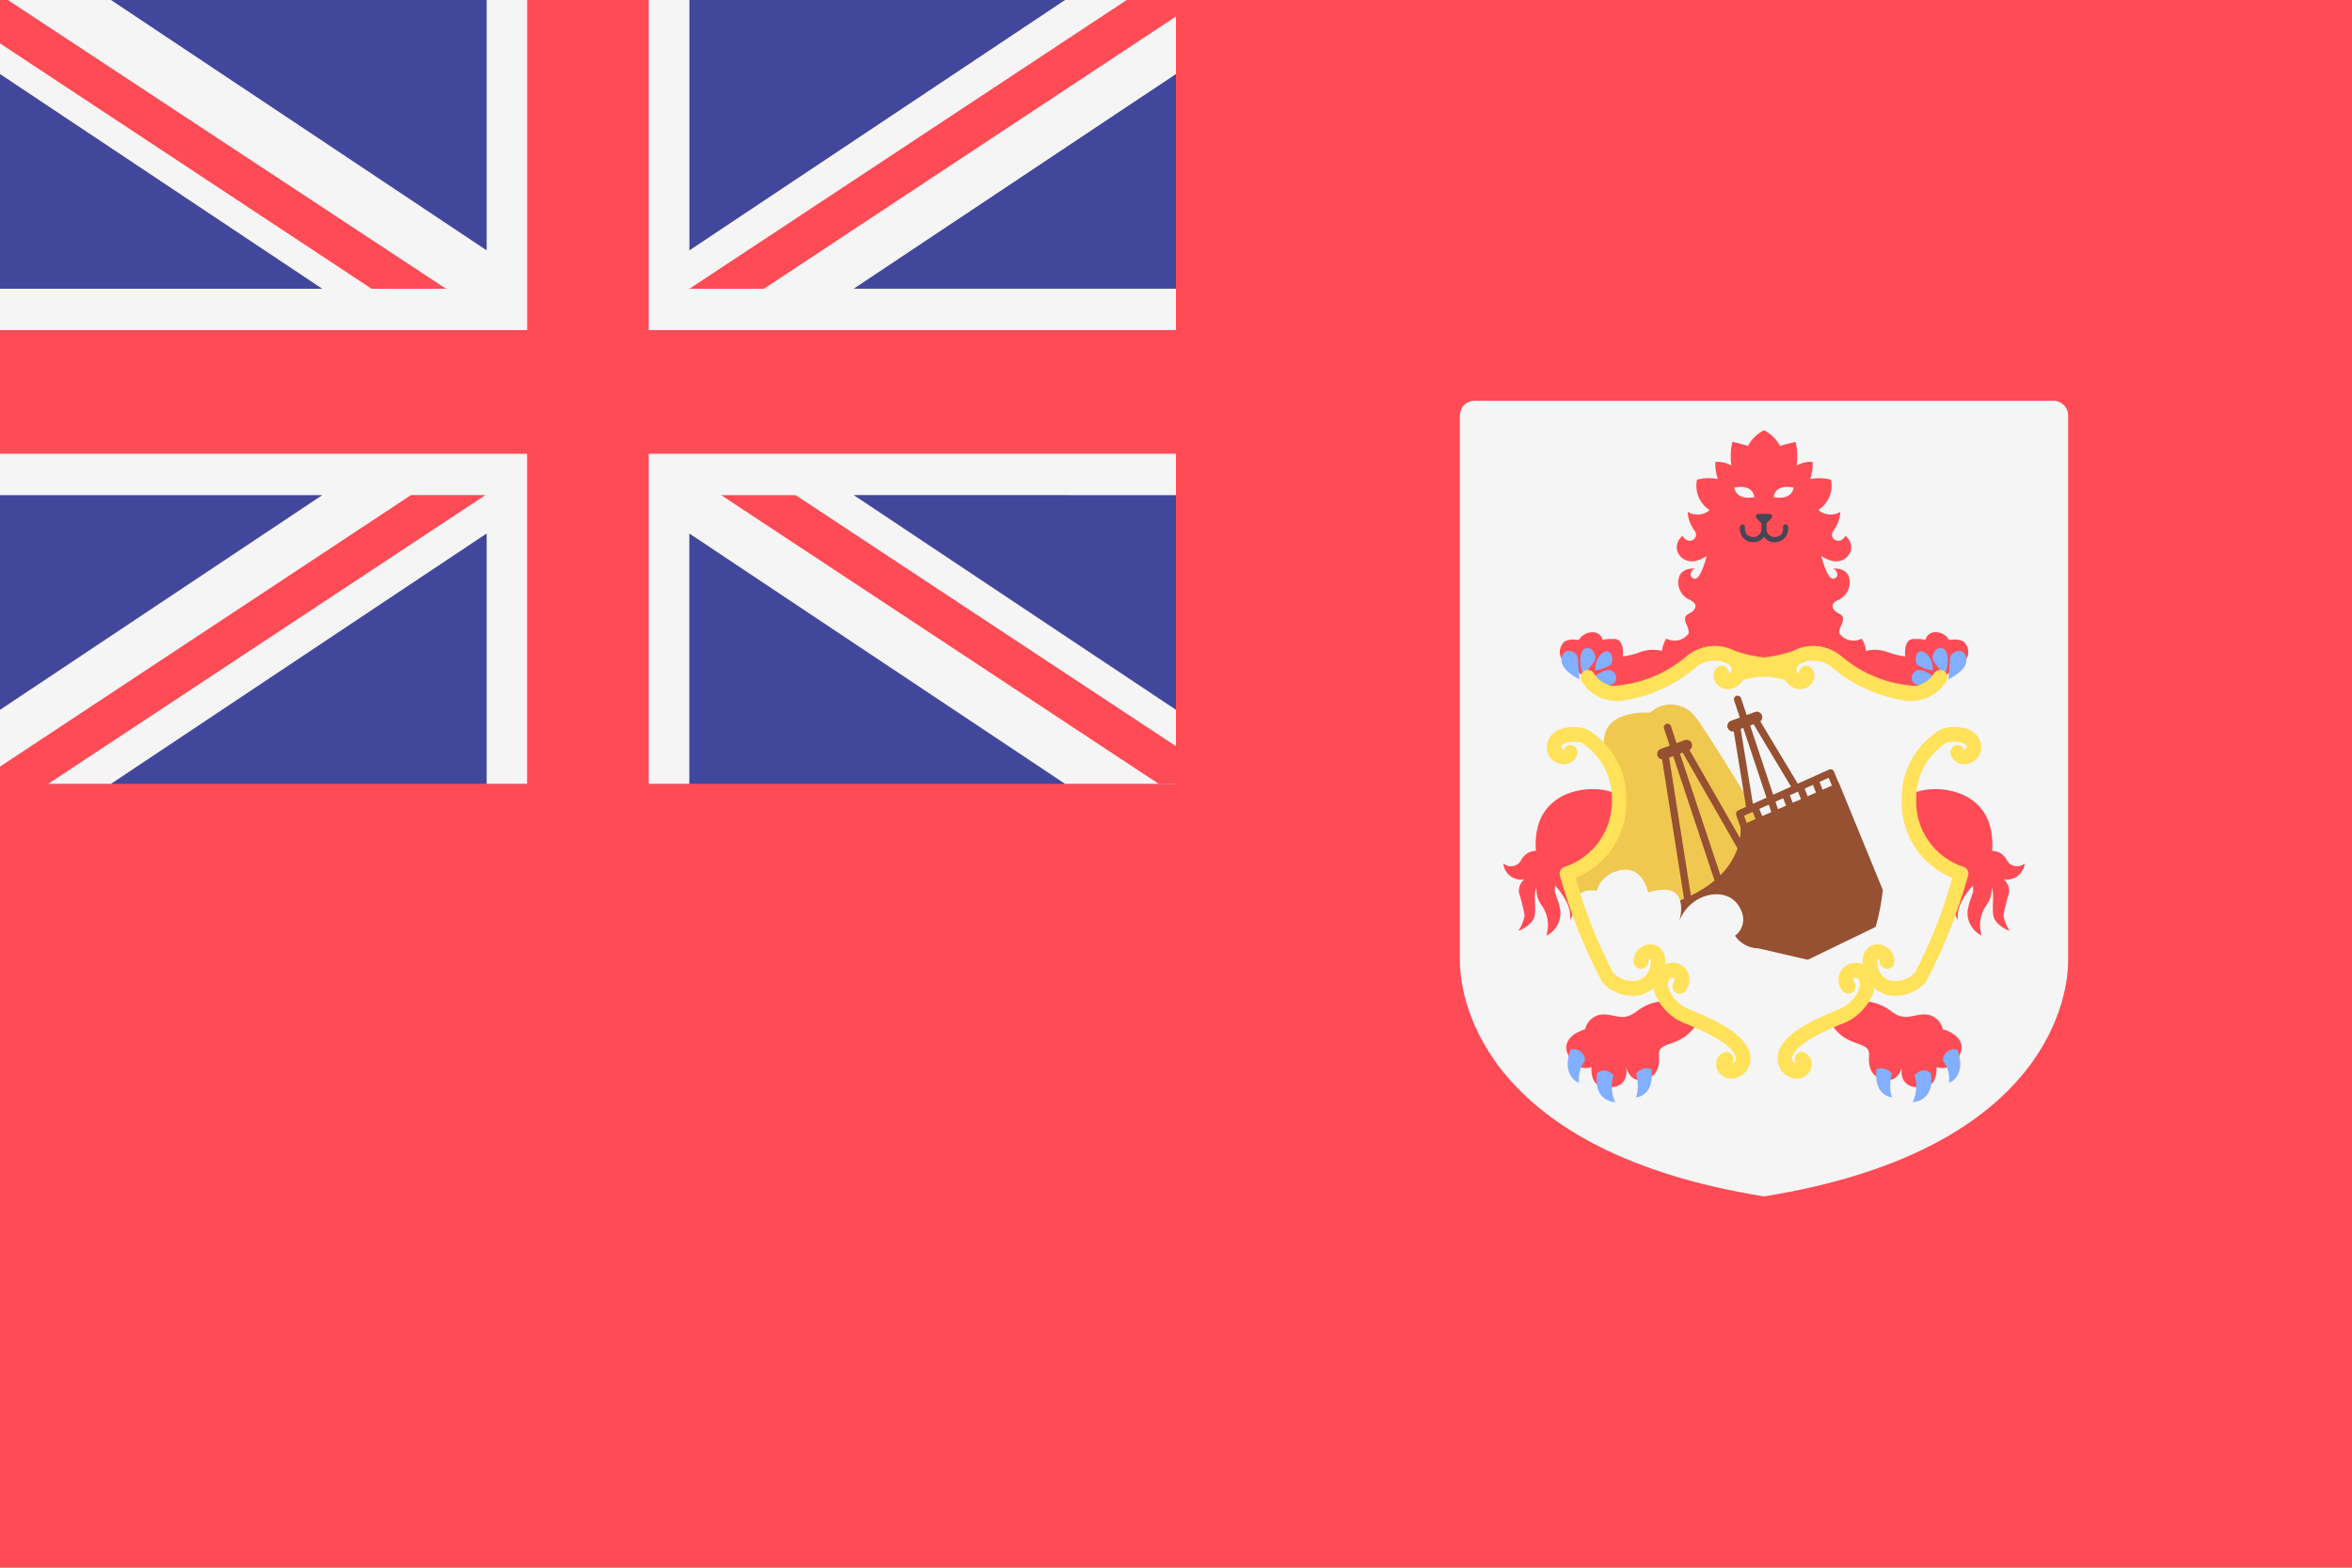 <svg viewBox="0 0 36 24" fill="none" xmlns="http://www.w3.org/2000/svg">
	<path d="M36 24H0V0H36" fill="#FF4B55" />
	<path d="M18 12H0V0H18" fill="#41479B" />
	<path
		d="M31.433 6.135H22.566C22.507 6.136 22.45 6.16 22.409 6.202C22.367 6.245 22.345 6.302 22.345 6.361V14.707C22.345 15.383 22.788 17.639 27 18.316C31.212 17.639 31.655 15.383 31.655 14.706V6.362C31.655 6.333 31.65 6.303 31.639 6.276C31.628 6.249 31.611 6.224 31.591 6.203C31.57 6.182 31.546 6.165 31.519 6.154C31.491 6.142 31.462 6.135 31.433 6.135ZM23.669 14.323C23.693 14.246 23.7 14.165 23.688 14.086C23.676 14.007 23.647 13.931 23.601 13.865C23.54 13.787 23.51 13.688 23.517 13.589C23.471 13.677 23.509 13.822 23.493 13.996C23.478 14.169 23.239 14.252 23.239 14.252C23.288 14.181 23.321 14.1 23.337 14.015C23.314 13.894 23.284 13.774 23.247 13.656C23.245 13.619 23.252 13.583 23.266 13.549C23.281 13.515 23.303 13.486 23.331 13.462C23.294 13.469 23.255 13.468 23.218 13.459C23.181 13.45 23.147 13.434 23.117 13.411C23.087 13.388 23.061 13.359 23.043 13.326C23.025 13.292 23.013 13.256 23.01 13.218C23.03 13.236 23.055 13.249 23.081 13.256C23.108 13.263 23.135 13.264 23.162 13.258C23.189 13.253 23.214 13.241 23.235 13.225C23.257 13.208 23.274 13.187 23.286 13.162C23.308 13.121 23.339 13.088 23.378 13.063C23.417 13.039 23.462 13.026 23.508 13.025C23.425 11.88 24.763 12.008 24.789 12.225C24.879 12.973 23.965 13.438 23.965 13.438C24.051 13.53 24.102 13.65 24.11 13.776C24.119 13.885 24.091 13.993 24.03 14.084C24.077 13.842 23.803 13.557 23.803 13.557C23.778 13.7 23.833 13.677 23.883 13.934C23.892 14.013 23.876 14.093 23.838 14.163C23.799 14.233 23.741 14.289 23.669 14.324V14.323ZM25.392 16.166C25.412 16.42 25.288 16.526 25.101 16.533C24.961 16.538 24.906 16.4 24.888 16.331C24.928 16.549 24.802 16.685 24.533 16.638C24.383 16.612 24.353 16.468 24.359 16.336C24.291 16.36 24.217 16.356 24.153 16.325C24.088 16.295 24.038 16.24 24.013 16.173C23.847 15.863 24.263 15.757 24.263 15.757C24.276 15.695 24.309 15.64 24.357 15.599C24.405 15.557 24.465 15.533 24.528 15.529C24.743 15.529 24.838 15.644 25.052 15.482C25.173 15.387 25.321 15.332 25.475 15.327L25.96 15.694C25.704 16.067 25.371 15.912 25.392 16.166ZM27 10.196L26.238 9.991L24.784 10.647L24.368 10.463C24.239 10.352 24.104 10.248 23.963 10.153C23.94 10.137 23.92 10.116 23.905 10.092C23.89 10.068 23.881 10.041 23.877 10.013C23.872 9.985 23.874 9.956 23.881 9.929C23.888 9.901 23.901 9.875 23.918 9.853C23.976 9.759 24.165 9.799 24.165 9.799C24.185 9.764 24.214 9.735 24.248 9.714C24.283 9.693 24.322 9.681 24.362 9.679C24.4 9.674 24.438 9.684 24.469 9.706C24.501 9.728 24.523 9.761 24.531 9.798C24.531 9.798 24.557 9.778 24.714 9.782C24.871 9.787 24.839 10.05 24.839 10.05C24.929 10.039 25.017 10.017 25.102 9.984C25.21 9.944 25.327 9.937 25.439 9.965C25.446 9.898 25.468 9.834 25.504 9.777C25.559 9.806 25.624 9.815 25.685 9.803C25.747 9.79 25.802 9.756 25.841 9.707C25.873 9.646 25.791 9.552 25.791 9.472C25.791 9.392 25.899 9.396 25.937 9.325C25.975 9.255 25.937 9.216 25.837 9.17C25.777 9.137 25.73 9.083 25.706 9.018C25.682 8.954 25.682 8.883 25.705 8.818C25.767 8.68 25.947 8.705 25.947 8.705C25.885 8.715 25.833 8.835 25.933 8.86C26.033 8.885 26.123 8.511 26.123 8.511C25.892 8.67 25.722 8.574 25.673 8.437C25.661 8.395 25.662 8.35 25.677 8.308C25.691 8.266 25.718 8.23 25.753 8.204C25.853 8.37 26.027 8.226 25.933 8.12C25.873 8.037 25.837 7.939 25.832 7.837C25.884 7.868 25.945 7.883 26.005 7.878C26.066 7.873 26.123 7.849 26.169 7.809C26.093 7.761 26.033 7.69 25.998 7.607C25.964 7.523 25.956 7.431 25.975 7.343C26.079 7.316 26.188 7.313 26.293 7.333C26.263 7.249 26.251 7.16 26.256 7.071C26.341 7.065 26.427 7.085 26.501 7.127C26.483 7.007 26.488 6.884 26.515 6.765C26.598 6.779 26.755 6.826 26.755 6.826C26.81 6.723 26.896 6.639 27 6.586C27.104 6.639 27.19 6.723 27.245 6.826C27.245 6.826 27.402 6.779 27.485 6.766C27.512 6.884 27.517 7.007 27.499 7.127C27.573 7.085 27.659 7.065 27.744 7.071C27.749 7.16 27.737 7.25 27.707 7.334C27.812 7.314 27.921 7.317 28.025 7.344C28.044 7.432 28.035 7.523 28.001 7.606C27.966 7.689 27.907 7.76 27.831 7.808C27.877 7.848 27.934 7.872 27.995 7.877C28.055 7.882 28.116 7.868 28.168 7.837C28.163 7.939 28.127 8.037 28.067 8.12C27.973 8.226 28.147 8.37 28.247 8.204C28.282 8.23 28.309 8.266 28.323 8.308C28.338 8.35 28.339 8.395 28.327 8.437C28.278 8.574 28.108 8.67 27.877 8.511C27.877 8.511 27.967 8.884 28.067 8.86C28.167 8.835 28.115 8.715 28.053 8.705C28.053 8.705 28.233 8.68 28.295 8.818C28.319 8.883 28.318 8.954 28.294 9.018C28.27 9.083 28.224 9.136 28.164 9.17C28.064 9.216 28.025 9.255 28.064 9.325C28.101 9.395 28.21 9.392 28.21 9.472C28.21 9.552 28.127 9.646 28.16 9.707C28.199 9.756 28.254 9.789 28.315 9.802C28.377 9.815 28.441 9.806 28.496 9.777C28.532 9.834 28.555 9.898 28.561 9.965C28.673 9.937 28.79 9.944 28.898 9.985C28.983 10.017 29.071 10.039 29.161 10.05C29.161 10.05 29.129 9.787 29.286 9.782C29.443 9.777 29.47 9.798 29.47 9.798C29.478 9.761 29.5 9.728 29.531 9.706C29.562 9.684 29.6 9.674 29.638 9.678C29.678 9.68 29.718 9.692 29.752 9.713C29.786 9.734 29.815 9.764 29.835 9.799C29.835 9.799 30.024 9.759 30.083 9.854C30.1 9.876 30.113 9.902 30.12 9.93C30.127 9.957 30.129 9.986 30.125 10.014C30.12 10.042 30.11 10.069 30.096 10.093C30.081 10.117 30.061 10.138 30.038 10.154C29.897 10.249 29.762 10.353 29.633 10.464L29.217 10.647L27.762 9.991L27 10.196ZM29.986 16.173C29.961 16.24 29.911 16.294 29.847 16.325C29.782 16.355 29.708 16.359 29.641 16.336C29.646 16.467 29.616 16.612 29.467 16.638C29.198 16.685 29.072 16.548 29.112 16.331C29.094 16.401 29.039 16.538 28.899 16.533C28.712 16.526 28.587 16.42 28.608 16.166C28.628 15.912 28.296 16.067 28.04 15.694L28.525 15.327C28.678 15.333 28.826 15.387 28.947 15.482C29.162 15.644 29.257 15.529 29.471 15.529C29.534 15.533 29.594 15.557 29.642 15.598C29.69 15.639 29.724 15.695 29.737 15.757C29.737 15.757 30.152 15.863 29.986 16.173ZM30.669 13.463C30.697 13.486 30.72 13.516 30.734 13.55C30.749 13.583 30.756 13.619 30.754 13.656C30.717 13.774 30.687 13.894 30.664 14.016C30.68 14.101 30.713 14.181 30.761 14.252C30.761 14.252 30.522 14.169 30.507 13.996C30.491 13.822 30.529 13.677 30.482 13.589C30.49 13.688 30.46 13.787 30.399 13.865C30.353 13.931 30.324 14.007 30.312 14.086C30.3 14.165 30.307 14.246 30.331 14.323C30.26 14.288 30.201 14.232 30.163 14.162C30.124 14.093 30.108 14.013 30.117 13.934C30.167 13.677 30.222 13.7 30.197 13.557C30.197 13.557 29.923 13.842 29.97 14.084C29.909 13.993 29.881 13.885 29.89 13.776C29.898 13.65 29.949 13.53 30.035 13.438C30.035 13.438 29.12 12.973 29.211 12.226C29.237 12.008 30.575 11.88 30.492 13.025C30.538 13.026 30.583 13.039 30.622 13.063C30.661 13.088 30.692 13.121 30.714 13.162C30.726 13.187 30.743 13.208 30.765 13.225C30.786 13.241 30.811 13.253 30.838 13.258C30.865 13.264 30.892 13.263 30.919 13.256C30.945 13.249 30.97 13.236 30.99 13.218C30.987 13.256 30.975 13.292 30.957 13.325C30.939 13.358 30.914 13.387 30.884 13.41C30.854 13.433 30.819 13.45 30.782 13.459C30.745 13.467 30.707 13.469 30.67 13.462L30.669 13.463ZM27.454 7.465C27.454 7.465 27.438 7.664 27.148 7.611C27.148 7.611 27.156 7.404 27.454 7.465ZM26.851 7.611C26.561 7.664 26.546 7.465 26.546 7.465C26.844 7.404 26.851 7.611 26.851 7.611ZM13.067 7.579L18 10.867V12H16.301L10.551 8.167V12H7.449V8.167L1.698 12H0V10.867L4.933 7.58H0V4.421H4.933L0 1.133V0H1.699L7.449 3.833V0H10.552V3.833L16.302 0H18V1.133L13.067 4.42H18V7.58L13.067 7.579Z"
		fill="#F5F5F5"
	/>
	<path
		d="M18.109 6.947H9.93V12.083L8.068 12.115V6.947H0V5.053H8.069V0H9.93V5.053H18.108L18.109 6.947ZM0 12.056H0.653L7.431 7.579H6.291L0 11.736M18 11.424L12.178 7.58H11.038L17.735 12H18M0 0.664L5.688 4.421H6.828L0.12 0H0M17.245 0L10.552 4.421H11.692L18.04 0.226V0"
		fill="#FF4B55"
	/>
	<path
		d="M27.028 12.686C27.028 12.686 26.058 11.074 25.919 10.938C25.877 10.892 25.827 10.855 25.771 10.829C25.715 10.803 25.654 10.789 25.592 10.786C25.53 10.783 25.469 10.793 25.411 10.814C25.353 10.836 25.299 10.868 25.254 10.91C25.254 10.91 24.451 10.844 24.561 11.464L24.792 12.404C24.722 12.653 24.623 12.893 24.497 13.119C24.404 13.184 24.063 13.363 24.063 13.363L24.257 14.143L26.843 14.011L27.028 12.686Z"
		fill="#F0C850"
	/>
	<path
		d="M24.26 16.234C24.188 16.333 24.155 16.455 24.168 16.577C24.168 16.577 23.891 16.487 24.038 16.069C24.064 16.061 24.091 16.06 24.117 16.065C24.144 16.069 24.169 16.08 24.191 16.096C24.212 16.112 24.23 16.133 24.242 16.157C24.254 16.181 24.26 16.207 24.26 16.234ZM24.696 16.462C24.557 16.314 24.446 16.43 24.446 16.43C24.377 16.864 24.723 16.874 24.723 16.874C24.663 16.745 24.653 16.598 24.696 16.462ZM25.042 16.441C25.078 16.558 25.078 16.684 25.042 16.801C25.042 16.801 25.326 16.783 25.278 16.367C25.236 16.351 25.19 16.35 25.147 16.363C25.105 16.377 25.067 16.404 25.042 16.441ZM29.739 16.234C29.812 16.333 29.845 16.455 29.832 16.577C29.832 16.577 30.109 16.487 29.961 16.069C29.935 16.062 29.908 16.06 29.882 16.065C29.855 16.07 29.831 16.081 29.809 16.097C29.788 16.113 29.77 16.133 29.758 16.157C29.746 16.181 29.739 16.207 29.739 16.234ZM29.304 16.462C29.347 16.598 29.337 16.745 29.276 16.874C29.276 16.874 29.623 16.864 29.553 16.43C29.553 16.43 29.443 16.314 29.304 16.462ZM28.722 16.367C28.674 16.783 28.958 16.8 28.958 16.8C28.922 16.683 28.922 16.557 28.958 16.44C28.932 16.403 28.895 16.376 28.852 16.363C28.81 16.35 28.764 16.351 28.722 16.367ZM24.149 10.065C24.142 9.983 23.99 9.922 23.933 10.005C23.876 10.087 23.86 10.238 24.175 10.4C24.175 10.4 24.157 10.148 24.149 10.065ZM24.419 10.044C24.392 9.949 24.333 9.9 24.26 9.928C24.187 9.956 24.153 10.128 24.229 10.318C24.229 10.318 24.447 10.139 24.419 10.044ZM24.655 10.178C24.686 10.146 24.697 9.991 24.61 9.973C24.523 9.955 24.41 10.093 24.416 10.263C24.501 10.253 24.583 10.224 24.655 10.178ZM24.565 10.266C24.493 10.294 24.426 10.335 24.368 10.386C24.368 10.386 24.548 10.52 24.672 10.477C24.796 10.434 24.738 10.21 24.565 10.266ZM30.067 10.004C30.01 9.922 29.858 9.984 29.85 10.065L29.824 10.4C30.14 10.238 30.124 10.087 30.067 10.004ZM29.74 9.928C29.667 9.9 29.608 9.948 29.58 10.044C29.553 10.139 29.77 10.319 29.77 10.319C29.847 10.129 29.813 9.956 29.74 9.928ZM29.584 10.262C29.591 10.093 29.476 9.956 29.39 9.973C29.304 9.99 29.314 10.146 29.345 10.178C29.417 10.224 29.499 10.253 29.584 10.262ZM29.328 10.477C29.452 10.52 29.632 10.386 29.632 10.386C29.574 10.335 29.507 10.294 29.435 10.266C29.262 10.21 29.203 10.436 29.328 10.477Z"
		fill="#82AFFF"
	/>
	<path
		d="M27.32 8.233C27.3 8.255 27.275 8.273 27.247 8.285C27.22 8.296 27.19 8.302 27.16 8.301H27.15C27.12 8.3 27.091 8.292 27.065 8.278C27.039 8.263 27.017 8.243 27 8.218C26.983 8.243 26.961 8.263 26.935 8.277C26.909 8.292 26.88 8.299 26.85 8.3H26.84C26.81 8.301 26.78 8.296 26.753 8.284C26.725 8.273 26.7 8.255 26.68 8.233C26.66 8.21 26.646 8.182 26.637 8.152C26.629 8.122 26.628 8.091 26.633 8.061C26.635 8.051 26.64 8.042 26.649 8.036C26.657 8.03 26.667 8.027 26.677 8.028C26.687 8.03 26.696 8.036 26.702 8.044C26.708 8.052 26.71 8.063 26.709 8.073C26.706 8.092 26.706 8.111 26.711 8.13C26.716 8.148 26.725 8.165 26.737 8.18C26.751 8.195 26.768 8.206 26.787 8.213C26.806 8.22 26.827 8.223 26.847 8.221C26.875 8.219 26.902 8.208 26.922 8.189C26.943 8.17 26.957 8.145 26.961 8.117V8.01L26.885 7.933C26.88 7.928 26.876 7.921 26.875 7.913C26.873 7.906 26.874 7.898 26.877 7.891C26.88 7.884 26.885 7.878 26.891 7.874C26.897 7.87 26.904 7.867 26.912 7.867H27.088C27.096 7.867 27.103 7.87 27.109 7.874C27.115 7.879 27.119 7.885 27.122 7.892C27.125 7.899 27.126 7.906 27.124 7.914C27.123 7.921 27.119 7.928 27.114 7.933L27.039 8.01V8.122C27.044 8.149 27.058 8.173 27.079 8.191C27.1 8.209 27.126 8.22 27.153 8.221C27.173 8.223 27.194 8.22 27.213 8.213C27.232 8.206 27.249 8.195 27.263 8.18C27.275 8.165 27.284 8.148 27.288 8.13C27.293 8.111 27.294 8.092 27.29 8.073C27.289 8.068 27.289 8.063 27.29 8.058C27.292 8.053 27.294 8.048 27.297 8.044C27.3 8.04 27.303 8.036 27.308 8.033C27.312 8.031 27.317 8.029 27.322 8.028C27.327 8.027 27.332 8.027 27.337 8.028C27.342 8.03 27.347 8.032 27.351 8.035C27.355 8.038 27.359 8.041 27.362 8.046C27.364 8.05 27.366 8.055 27.367 8.06C27.372 8.09 27.371 8.121 27.363 8.151C27.354 8.181 27.34 8.21 27.32 8.233Z"
		fill="#464655"
	/>
	<path
		d="M28.145 11.981L28.142 11.983L28.071 11.811C28.065 11.797 28.055 11.787 28.041 11.781C28.034 11.778 28.027 11.776 28.019 11.776C28.011 11.776 28.004 11.778 27.997 11.781L27.517 11.997L26.944 11.044C26.957 11.033 26.966 11.018 26.971 11.002C26.975 10.985 26.974 10.968 26.969 10.952C26.965 10.941 26.96 10.932 26.953 10.923C26.945 10.915 26.936 10.908 26.927 10.903C26.916 10.899 26.906 10.896 26.895 10.895C26.884 10.895 26.872 10.896 26.862 10.9L26.735 10.947L26.648 10.687C26.643 10.673 26.633 10.662 26.62 10.655C26.607 10.649 26.592 10.648 26.578 10.652C26.564 10.657 26.552 10.667 26.546 10.681C26.539 10.694 26.538 10.71 26.543 10.724L26.63 10.985L26.494 11.035C26.473 11.043 26.456 11.059 26.447 11.079C26.438 11.099 26.436 11.122 26.444 11.143C26.45 11.159 26.46 11.173 26.474 11.183C26.488 11.194 26.505 11.199 26.522 11.199L26.537 11.197L26.725 12.352L26.604 12.407C26.591 12.413 26.581 12.423 26.576 12.436C26.57 12.449 26.57 12.464 26.574 12.477L26.643 12.673C26.645 12.726 26.642 12.779 26.633 12.831L25.859 11.481C25.876 11.471 25.888 11.456 25.895 11.437C25.901 11.419 25.901 11.399 25.895 11.381C25.891 11.371 25.886 11.361 25.878 11.353C25.871 11.345 25.862 11.338 25.852 11.334C25.842 11.329 25.831 11.326 25.82 11.326C25.809 11.325 25.798 11.327 25.788 11.331L25.661 11.377L25.575 11.117C25.573 11.11 25.569 11.104 25.564 11.098C25.56 11.093 25.554 11.088 25.547 11.085C25.541 11.082 25.534 11.08 25.526 11.079C25.519 11.079 25.512 11.08 25.505 11.082C25.491 11.087 25.479 11.097 25.473 11.111C25.466 11.124 25.465 11.14 25.47 11.154L25.557 11.415L25.42 11.465C25.399 11.473 25.382 11.489 25.373 11.509C25.364 11.529 25.363 11.552 25.37 11.573C25.375 11.588 25.385 11.6 25.397 11.61C25.41 11.619 25.424 11.625 25.44 11.626L25.776 13.759C25.732 13.778 25.69 13.797 25.642 13.814C25.642 13.814 25.485 14.575 25.605 14.613L26.963 15.036L28.709 14.19C28.762 14.005 28.798 13.817 28.819 13.626L28.145 11.981ZM28.04 12.027L27.897 12.09L27.85 11.97L27.99 11.907L28.04 12.027ZM27.176 12.273L27.293 12.22L27.338 12.334L27.214 12.388L27.176 12.273ZM27.112 12.433L26.972 12.493L26.929 12.383L27.074 12.319L27.112 12.433ZM27.44 12.289L27.394 12.175L27.52 12.119L27.566 12.234L27.44 12.289ZM27.622 12.073L27.749 12.016L27.796 12.134L27.668 12.19L27.622 12.073ZM26.841 11.088L27.414 12.043L27.14 12.166L26.788 11.107L26.841 11.088ZM26.643 11.16L26.683 11.145L27.038 12.212L26.83 12.305L26.643 11.16ZM26.827 12.43L26.871 12.538L26.734 12.598L26.695 12.488L26.827 12.43ZM25.755 11.522L26.595 12.988C26.54 13.143 26.45 13.283 26.333 13.398L25.714 11.538L25.755 11.522ZM25.548 11.598L25.61 11.575L26.243 13.481C26.132 13.572 26.011 13.649 25.881 13.711L25.548 11.598Z"
		fill="#965032"
	/>
	<path
		d="M29.226 15.054L28.635 15.045L28.579 15.252C28.524 15.459 27.998 15.693 27.674 15.806C27.575 15.85 27.489 15.919 27.424 16.007C27.359 16.094 27.318 16.196 27.304 16.304H26.695L26.52 15.928L25.55 15.308L25.384 15.054L24.644 15.045L24.155 13.701C24.194 13.669 24.24 13.647 24.289 13.636C24.338 13.626 24.39 13.627 24.438 13.641C24.459 13.566 24.499 13.498 24.555 13.445C24.611 13.391 24.68 13.353 24.756 13.335C25.143 13.212 25.226 13.664 25.226 13.664C25.901 13.447 25.706 14.096 25.706 14.096C25.873 13.654 26.483 13.532 26.649 13.936C26.682 14.002 26.69 14.076 26.674 14.148C26.657 14.219 26.616 14.282 26.557 14.326C26.597 14.385 26.651 14.433 26.713 14.467C26.776 14.5 26.846 14.518 26.917 14.519"
		fill="#F5F5F5"
	/>
	<path
		d="M27.321 10.41C27.112 10.343 26.888 10.343 26.679 10.41C26.645 10.466 26.594 10.51 26.533 10.534C26.485 10.554 26.431 10.557 26.381 10.541C26.331 10.526 26.288 10.493 26.26 10.449C26.237 10.415 26.226 10.375 26.228 10.334C26.231 10.293 26.247 10.254 26.275 10.224C26.285 10.214 26.297 10.205 26.311 10.2C26.324 10.194 26.339 10.191 26.354 10.191C26.368 10.191 26.383 10.194 26.396 10.2C26.41 10.205 26.422 10.214 26.432 10.224C26.444 10.237 26.453 10.252 26.459 10.269C26.464 10.287 26.465 10.305 26.462 10.322C26.473 10.316 26.482 10.307 26.489 10.297C26.496 10.287 26.501 10.276 26.504 10.264C26.505 10.246 26.501 10.227 26.493 10.211C26.485 10.194 26.473 10.18 26.458 10.169C26.377 10.123 26.283 10.105 26.191 10.116C26.098 10.127 26.011 10.167 25.943 10.23C25.611 10.507 25.207 10.682 24.778 10.734C24.731 10.734 24.684 10.73 24.638 10.722C24.55 10.707 24.467 10.673 24.393 10.623C24.32 10.573 24.258 10.508 24.211 10.432C24.194 10.407 24.188 10.377 24.194 10.347C24.2 10.318 24.216 10.292 24.241 10.275C24.253 10.267 24.267 10.261 24.281 10.258C24.296 10.255 24.311 10.255 24.325 10.258C24.34 10.261 24.354 10.267 24.366 10.275C24.378 10.284 24.388 10.294 24.396 10.307C24.426 10.357 24.467 10.401 24.516 10.434C24.565 10.467 24.62 10.49 24.678 10.5C25.095 10.478 25.494 10.319 25.812 10.048C25.913 9.963 26.036 9.909 26.167 9.893C26.298 9.878 26.43 9.901 26.548 9.961C26.694 10.014 26.846 10.048 27 10.064C27.154 10.048 27.306 10.014 27.452 9.961C27.57 9.901 27.702 9.878 27.833 9.893C27.964 9.909 28.087 9.963 28.188 10.048C28.506 10.319 28.905 10.478 29.322 10.5C29.38 10.49 29.435 10.467 29.484 10.434C29.533 10.401 29.573 10.357 29.604 10.307C29.612 10.295 29.622 10.284 29.634 10.276C29.646 10.267 29.66 10.262 29.674 10.259C29.689 10.256 29.703 10.255 29.718 10.258C29.732 10.261 29.746 10.267 29.758 10.275C29.783 10.292 29.8 10.317 29.806 10.347C29.812 10.376 29.806 10.406 29.79 10.431C29.743 10.507 29.681 10.572 29.607 10.622C29.533 10.672 29.449 10.706 29.361 10.721C29.315 10.73 29.268 10.734 29.221 10.734C28.793 10.681 28.388 10.507 28.057 10.23C27.989 10.167 27.902 10.127 27.81 10.116C27.718 10.105 27.624 10.123 27.543 10.169C27.528 10.18 27.515 10.194 27.507 10.21C27.499 10.227 27.495 10.245 27.496 10.264C27.499 10.276 27.504 10.287 27.511 10.297C27.518 10.307 27.527 10.316 27.537 10.322C27.534 10.304 27.535 10.286 27.541 10.269C27.546 10.252 27.555 10.237 27.568 10.224C27.578 10.214 27.59 10.205 27.604 10.2C27.617 10.194 27.632 10.191 27.646 10.191C27.661 10.191 27.676 10.194 27.689 10.2C27.703 10.205 27.715 10.214 27.725 10.224C27.753 10.254 27.769 10.293 27.772 10.334C27.774 10.375 27.763 10.415 27.74 10.449C27.712 10.493 27.669 10.526 27.619 10.541C27.569 10.557 27.515 10.554 27.467 10.534C27.406 10.51 27.355 10.466 27.321 10.41ZM25.905 15.471C25.828 15.446 25.757 15.406 25.696 15.353C25.635 15.3 25.585 15.235 25.55 15.162C25.529 15.12 25.524 15.073 25.536 15.028C25.551 14.993 25.569 14.97 25.586 14.965C25.6 14.963 25.615 14.966 25.627 14.973C25.635 14.983 25.639 15.011 25.632 15.018C25.61 15.039 25.598 15.067 25.597 15.097C25.596 15.127 25.607 15.156 25.627 15.178C25.637 15.189 25.649 15.197 25.662 15.203C25.676 15.209 25.69 15.213 25.705 15.213C25.719 15.213 25.734 15.211 25.747 15.206C25.761 15.2 25.773 15.192 25.784 15.182C25.807 15.159 25.825 15.133 25.838 15.103C25.85 15.074 25.857 15.042 25.857 15.01C25.86 14.971 25.853 14.931 25.838 14.895C25.823 14.859 25.799 14.826 25.77 14.801C25.74 14.775 25.705 14.756 25.666 14.746C25.628 14.736 25.589 14.735 25.55 14.743C25.527 14.748 25.504 14.755 25.483 14.766C25.493 14.718 25.491 14.667 25.475 14.62C25.46 14.573 25.433 14.531 25.396 14.498C25.357 14.472 25.311 14.457 25.264 14.457C25.217 14.456 25.171 14.469 25.131 14.495C25.088 14.519 25.054 14.555 25.032 14.598C25.009 14.642 25 14.691 25.005 14.739C25.007 14.753 25.013 14.767 25.02 14.779C25.028 14.792 25.038 14.802 25.05 14.811C25.062 14.819 25.076 14.825 25.09 14.828C25.104 14.831 25.119 14.832 25.133 14.829C25.163 14.824 25.191 14.807 25.209 14.782C25.228 14.758 25.237 14.727 25.234 14.696C25.247 14.685 25.264 14.681 25.263 14.678C25.263 14.678 25.278 14.703 25.26 14.783C25.254 14.836 25.232 14.885 25.198 14.926C25.163 14.966 25.118 14.996 25.067 15.011C24.998 15.026 24.927 15.022 24.861 15C24.794 14.978 24.735 14.939 24.688 14.887C24.447 14.426 24.256 13.94 24.118 13.439C24.357 13.342 24.561 13.174 24.699 12.956C24.838 12.738 24.905 12.483 24.892 12.225C24.894 12.009 24.838 11.796 24.73 11.609C24.623 11.421 24.467 11.266 24.279 11.159C24.135 11.112 23.978 11.12 23.839 11.181C23.803 11.199 23.771 11.224 23.745 11.255C23.72 11.285 23.7 11.321 23.688 11.359C23.667 11.424 23.673 11.495 23.703 11.556C23.733 11.617 23.787 11.664 23.851 11.686C23.878 11.697 23.907 11.702 23.936 11.702C23.965 11.702 23.994 11.695 24.02 11.684C24.047 11.672 24.071 11.655 24.091 11.634C24.111 11.613 24.127 11.588 24.137 11.561C24.148 11.534 24.149 11.503 24.138 11.476C24.127 11.448 24.106 11.426 24.079 11.414C24.066 11.408 24.051 11.405 24.037 11.406C24.022 11.406 24.008 11.409 23.995 11.415C23.981 11.42 23.97 11.429 23.96 11.439C23.95 11.45 23.942 11.462 23.937 11.476C23.932 11.478 23.917 11.473 23.905 11.459C23.901 11.455 23.898 11.45 23.897 11.444C23.896 11.438 23.897 11.432 23.899 11.427C23.903 11.417 23.908 11.408 23.916 11.4C23.923 11.392 23.932 11.386 23.942 11.382C24.028 11.348 24.124 11.345 24.212 11.374C24.355 11.466 24.473 11.594 24.553 11.744C24.634 11.895 24.674 12.063 24.671 12.234C24.68 12.463 24.613 12.689 24.481 12.876C24.349 13.064 24.16 13.203 23.941 13.272C23.915 13.283 23.894 13.303 23.882 13.329C23.87 13.354 23.869 13.383 23.877 13.41C24.034 13.974 24.251 14.52 24.524 15.038C24.583 15.103 24.655 15.155 24.735 15.19C24.815 15.226 24.901 15.245 24.989 15.246C25.035 15.246 25.08 15.241 25.124 15.229C25.195 15.209 25.26 15.172 25.314 15.121C25.319 15.164 25.329 15.207 25.345 15.247C25.393 15.35 25.461 15.443 25.546 15.518C25.631 15.594 25.731 15.651 25.839 15.687C26.51 15.961 26.574 16.144 26.57 16.211C26.57 16.224 26.566 16.237 26.559 16.248C26.552 16.259 26.543 16.269 26.531 16.275C26.525 16.279 26.518 16.282 26.511 16.284C26.523 16.266 26.531 16.246 26.532 16.224C26.533 16.202 26.528 16.181 26.518 16.162C26.511 16.149 26.502 16.138 26.49 16.129C26.479 16.12 26.466 16.113 26.452 16.109C26.438 16.105 26.424 16.103 26.409 16.105C26.395 16.107 26.381 16.111 26.368 16.118C26.325 16.143 26.293 16.182 26.277 16.229C26.262 16.276 26.264 16.328 26.284 16.373C26.301 16.415 26.331 16.45 26.369 16.475C26.407 16.5 26.452 16.512 26.497 16.511C26.513 16.511 26.529 16.51 26.544 16.507C26.611 16.495 26.673 16.46 26.718 16.409C26.763 16.357 26.789 16.291 26.792 16.223C26.811 15.882 26.304 15.634 25.905 15.471ZM30.312 11.359C30.3 11.321 30.28 11.285 30.255 11.255C30.229 11.224 30.197 11.199 30.161 11.181C30.022 11.12 29.865 11.112 29.721 11.159C29.533 11.266 29.377 11.421 29.27 11.609C29.162 11.796 29.106 12.009 29.108 12.225C29.095 12.483 29.162 12.738 29.301 12.956C29.439 13.174 29.643 13.342 29.882 13.439C29.744 13.94 29.553 14.426 29.312 14.887C29.265 14.939 29.206 14.979 29.139 15C29.072 15.022 29.001 15.026 28.932 15.011C28.881 14.996 28.836 14.966 28.802 14.926C28.768 14.885 28.746 14.836 28.74 14.783C28.722 14.703 28.737 14.678 28.737 14.678C28.737 14.681 28.753 14.685 28.766 14.696C28.763 14.727 28.772 14.757 28.79 14.782C28.809 14.807 28.836 14.823 28.866 14.829C28.88 14.832 28.895 14.832 28.91 14.829C28.924 14.825 28.937 14.819 28.949 14.811C28.962 14.803 28.972 14.792 28.98 14.78C28.987 14.767 28.993 14.754 28.995 14.739C29 14.69 28.991 14.641 28.968 14.598C28.945 14.555 28.911 14.519 28.868 14.495C28.828 14.47 28.782 14.456 28.735 14.457C28.689 14.457 28.643 14.472 28.604 14.498C28.567 14.531 28.54 14.573 28.525 14.62C28.509 14.667 28.507 14.718 28.517 14.766C28.496 14.755 28.473 14.748 28.45 14.743C28.407 14.736 28.363 14.739 28.322 14.752C28.28 14.765 28.243 14.787 28.212 14.818C28.165 14.871 28.14 14.939 28.142 15.01C28.142 15.042 28.149 15.074 28.162 15.103C28.174 15.133 28.193 15.16 28.216 15.182C28.227 15.192 28.239 15.2 28.253 15.205C28.266 15.21 28.281 15.213 28.296 15.213C28.31 15.212 28.325 15.209 28.338 15.203C28.351 15.196 28.363 15.188 28.373 15.177C28.393 15.155 28.404 15.126 28.403 15.096C28.402 15.066 28.39 15.038 28.368 15.017C28.361 15.011 28.365 14.982 28.373 14.973C28.385 14.966 28.399 14.963 28.413 14.965C28.43 14.97 28.449 14.993 28.464 15.028C28.476 15.073 28.471 15.12 28.45 15.162C28.415 15.235 28.365 15.3 28.304 15.354C28.243 15.407 28.172 15.447 28.095 15.472C27.695 15.634 27.189 15.882 27.208 16.223C27.211 16.291 27.237 16.357 27.282 16.409C27.327 16.46 27.389 16.495 27.456 16.507C27.471 16.51 27.487 16.511 27.503 16.511C27.548 16.512 27.593 16.499 27.63 16.475C27.668 16.45 27.698 16.415 27.715 16.373C27.735 16.328 27.738 16.277 27.722 16.23C27.707 16.183 27.675 16.143 27.632 16.118C27.619 16.111 27.605 16.107 27.591 16.105C27.576 16.103 27.562 16.105 27.548 16.109C27.534 16.113 27.521 16.12 27.51 16.129C27.498 16.138 27.489 16.149 27.482 16.162C27.472 16.181 27.467 16.202 27.468 16.224C27.469 16.246 27.477 16.266 27.489 16.284C27.482 16.282 27.475 16.279 27.469 16.275C27.457 16.269 27.448 16.259 27.441 16.248C27.433 16.237 27.43 16.224 27.429 16.211C27.426 16.144 27.489 15.961 28.161 15.687C28.269 15.651 28.368 15.594 28.453 15.518C28.538 15.442 28.606 15.35 28.654 15.247C28.67 15.207 28.681 15.164 28.686 15.121C28.74 15.172 28.805 15.209 28.876 15.229C28.92 15.241 28.965 15.246 29.011 15.246C29.099 15.245 29.185 15.226 29.265 15.19C29.345 15.155 29.417 15.103 29.476 15.038C29.749 14.52 29.966 13.974 30.123 13.41C30.131 13.383 30.13 13.354 30.118 13.329C30.107 13.303 30.086 13.283 30.06 13.272C29.841 13.203 29.651 13.064 29.52 12.876C29.388 12.689 29.321 12.463 29.33 12.234C29.327 12.064 29.367 11.895 29.447 11.745C29.527 11.594 29.644 11.467 29.787 11.374C29.875 11.345 29.971 11.348 30.058 11.382C30.068 11.386 30.077 11.392 30.084 11.4C30.092 11.408 30.097 11.417 30.101 11.427C30.103 11.432 30.104 11.438 30.103 11.444C30.102 11.45 30.099 11.455 30.095 11.459C30.083 11.473 30.068 11.479 30.063 11.476C30.058 11.462 30.05 11.45 30.04 11.439C30.03 11.429 30.019 11.42 30.005 11.415C29.992 11.409 29.978 11.406 29.963 11.406C29.949 11.405 29.934 11.408 29.921 11.414C29.894 11.426 29.872 11.448 29.861 11.475C29.85 11.503 29.851 11.534 29.862 11.561C29.872 11.588 29.888 11.613 29.908 11.634C29.928 11.656 29.952 11.673 29.979 11.684C30.006 11.696 30.035 11.702 30.064 11.702C30.093 11.703 30.122 11.697 30.149 11.686C30.213 11.664 30.267 11.617 30.297 11.556C30.327 11.495 30.333 11.424 30.312 11.359Z"
		fill="#FFE15A"
	/>
</svg>
